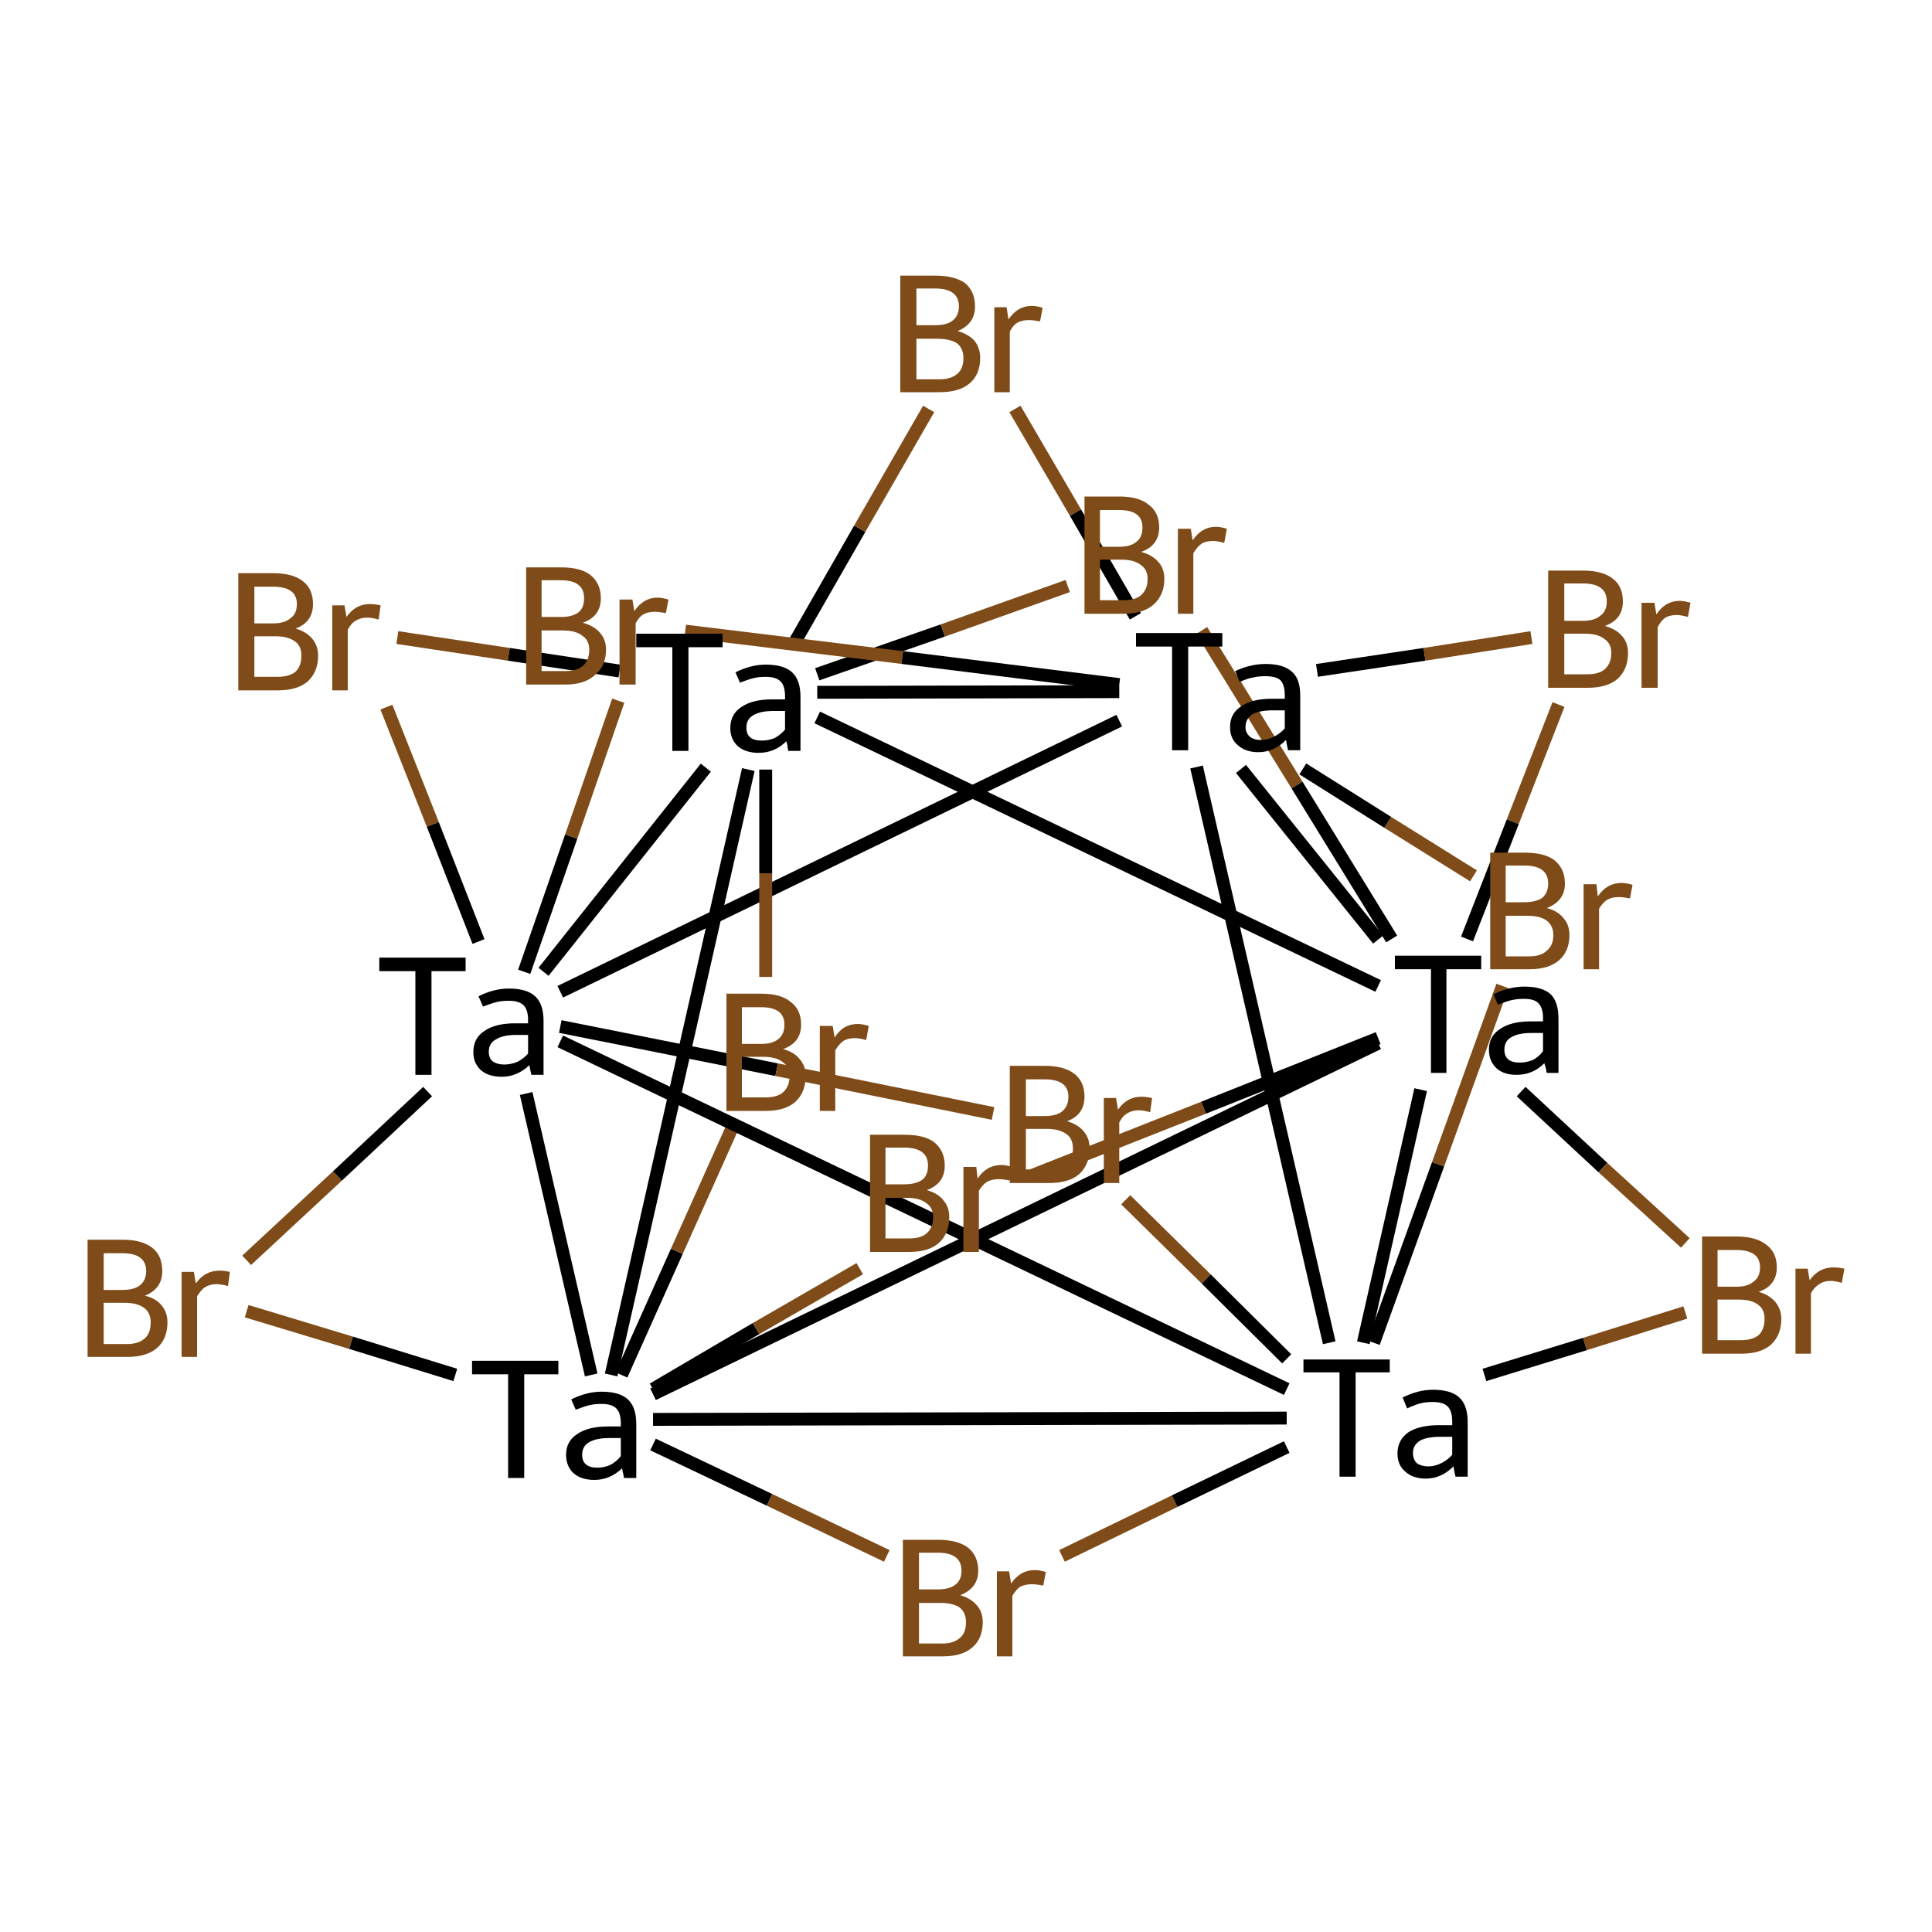 <?xml version='1.0' encoding='iso-8859-1'?>
<svg version='1.1' baseProfile='full'
              xmlns='http://www.w3.org/2000/svg'
                      xmlns:rdkit='http://www.rdkit.org/xml'
                      xmlns:xlink='http://www.w3.org/1999/xlink'
                  xml:space='preserve'
width='300px' height='300px' viewBox='0 0 300 300'>
<!-- END OF HEADER -->
<rect style='opacity:1.0;fill:#FFFFFF;stroke:none' width='300.0' height='300.0' x='0.0' y='0.0'> </rect>
<path class='bond-0 atom-0 atom-1' d='M 211.7,208.5 L 220.6,169.2' style='fill:none;fill-rule:evenodd;stroke:#000000;stroke-width:2.0px;stroke-linecap:butt;stroke-linejoin:miter;stroke-opacity:1' />
<path class='bond-1 atom-1 atom-2' d='M 214.0,145.9 L 192.7,119.4' style='fill:none;fill-rule:evenodd;stroke:#000000;stroke-width:2.0px;stroke-linecap:butt;stroke-linejoin:miter;stroke-opacity:1' />
<path class='bond-2 atom-2 atom-3' d='M 173.8,107.4 L 126.9,107.5' style='fill:none;fill-rule:evenodd;stroke:#000000;stroke-width:2.0px;stroke-linecap:butt;stroke-linejoin:miter;stroke-opacity:1' />
<path class='bond-3 atom-3 atom-4' d='M 109.6,119.2 L 84.4,150.9' style='fill:none;fill-rule:evenodd;stroke:#000000;stroke-width:2.0px;stroke-linecap:butt;stroke-linejoin:miter;stroke-opacity:1' />
<path class='bond-4 atom-4 atom-5' d='M 81.7,169.8 L 91.8,213.5' style='fill:none;fill-rule:evenodd;stroke:#000000;stroke-width:2.0px;stroke-linecap:butt;stroke-linejoin:miter;stroke-opacity:1' />
<path class='bond-5 atom-5 atom-6' d='M 101.4,224.3 L 119.5,232.9' style='fill:none;fill-rule:evenodd;stroke:#000000;stroke-width:2.0px;stroke-linecap:butt;stroke-linejoin:miter;stroke-opacity:1' />
<path class='bond-5 atom-5 atom-6' d='M 119.5,232.9 L 137.7,241.6' style='fill:none;fill-rule:evenodd;stroke:#7F4C19;stroke-width:2.0px;stroke-linecap:butt;stroke-linejoin:miter;stroke-opacity:1' />
<path class='bond-6 atom-5 atom-7' d='M 96.5,213.5 L 105.1,194.3' style='fill:none;fill-rule:evenodd;stroke:#000000;stroke-width:2.0px;stroke-linecap:butt;stroke-linejoin:miter;stroke-opacity:1' />
<path class='bond-6 atom-5 atom-7' d='M 105.1,194.3 L 113.7,175.1' style='fill:none;fill-rule:evenodd;stroke:#7F4C19;stroke-width:2.0px;stroke-linecap:butt;stroke-linejoin:miter;stroke-opacity:1' />
<path class='bond-7 atom-5 atom-8' d='M 70.7,213.5 L 54.5,208.5' style='fill:none;fill-rule:evenodd;stroke:#000000;stroke-width:2.0px;stroke-linecap:butt;stroke-linejoin:miter;stroke-opacity:1' />
<path class='bond-7 atom-5 atom-8' d='M 54.5,208.5 L 38.3,203.6' style='fill:none;fill-rule:evenodd;stroke:#7F4C19;stroke-width:2.0px;stroke-linecap:butt;stroke-linejoin:miter;stroke-opacity:1' />
<path class='bond-8 atom-5 atom-9' d='M 101.4,215.7 L 117.4,206.3' style='fill:none;fill-rule:evenodd;stroke:#000000;stroke-width:2.0px;stroke-linecap:butt;stroke-linejoin:miter;stroke-opacity:1' />
<path class='bond-8 atom-5 atom-9' d='M 117.4,206.3 L 133.5,197.0' style='fill:none;fill-rule:evenodd;stroke:#7F4C19;stroke-width:2.0px;stroke-linecap:butt;stroke-linejoin:miter;stroke-opacity:1' />
<path class='bond-9 atom-4 atom-10' d='M 87.0,159.4 L 120.6,166.1' style='fill:none;fill-rule:evenodd;stroke:#000000;stroke-width:2.0px;stroke-linecap:butt;stroke-linejoin:miter;stroke-opacity:1' />
<path class='bond-9 atom-4 atom-10' d='M 120.6,166.1 L 154.2,172.9' style='fill:none;fill-rule:evenodd;stroke:#7F4C19;stroke-width:2.0px;stroke-linecap:butt;stroke-linejoin:miter;stroke-opacity:1' />
<path class='bond-10 atom-4 atom-11' d='M 81.4,150.9 L 88.7,129.9' style='fill:none;fill-rule:evenodd;stroke:#000000;stroke-width:2.0px;stroke-linecap:butt;stroke-linejoin:miter;stroke-opacity:1' />
<path class='bond-10 atom-4 atom-11' d='M 88.7,129.9 L 96.0,108.8' style='fill:none;fill-rule:evenodd;stroke:#7F4C19;stroke-width:2.0px;stroke-linecap:butt;stroke-linejoin:miter;stroke-opacity:1' />
<path class='bond-11 atom-4 atom-12' d='M 74.3,146.2 L 67.2,128.0' style='fill:none;fill-rule:evenodd;stroke:#000000;stroke-width:2.0px;stroke-linecap:butt;stroke-linejoin:miter;stroke-opacity:1' />
<path class='bond-11 atom-4 atom-12' d='M 67.2,128.0 L 60.0,109.8' style='fill:none;fill-rule:evenodd;stroke:#7F4C19;stroke-width:2.0px;stroke-linecap:butt;stroke-linejoin:miter;stroke-opacity:1' />
<path class='bond-12 atom-3 atom-13' d='M 126.9,104.7 L 146.4,97.9' style='fill:none;fill-rule:evenodd;stroke:#000000;stroke-width:2.0px;stroke-linecap:butt;stroke-linejoin:miter;stroke-opacity:1' />
<path class='bond-12 atom-3 atom-13' d='M 146.4,97.9 L 165.8,91.0' style='fill:none;fill-rule:evenodd;stroke:#7F4C19;stroke-width:2.0px;stroke-linecap:butt;stroke-linejoin:miter;stroke-opacity:1' />
<path class='bond-13 atom-3 atom-14' d='M 122.9,100.6 L 133.5,82.1' style='fill:none;fill-rule:evenodd;stroke:#000000;stroke-width:2.0px;stroke-linecap:butt;stroke-linejoin:miter;stroke-opacity:1' />
<path class='bond-13 atom-3 atom-14' d='M 133.5,82.1 L 144.2,63.5' style='fill:none;fill-rule:evenodd;stroke:#7F4C19;stroke-width:2.0px;stroke-linecap:butt;stroke-linejoin:miter;stroke-opacity:1' />
<path class='bond-14 atom-2 atom-15' d='M 202.3,119.4 L 215.5,127.7' style='fill:none;fill-rule:evenodd;stroke:#000000;stroke-width:2.0px;stroke-linecap:butt;stroke-linejoin:miter;stroke-opacity:1' />
<path class='bond-14 atom-2 atom-15' d='M 215.5,127.7 L 228.8,136.0' style='fill:none;fill-rule:evenodd;stroke:#7F4C19;stroke-width:2.0px;stroke-linecap:butt;stroke-linejoin:miter;stroke-opacity:1' />
<path class='bond-15 atom-2 atom-16' d='M 204.5,104.1 L 221.2,101.6' style='fill:none;fill-rule:evenodd;stroke:#000000;stroke-width:2.0px;stroke-linecap:butt;stroke-linejoin:miter;stroke-opacity:1' />
<path class='bond-15 atom-2 atom-16' d='M 221.2,101.6 L 237.8,99.0' style='fill:none;fill-rule:evenodd;stroke:#7F4C19;stroke-width:2.0px;stroke-linecap:butt;stroke-linejoin:miter;stroke-opacity:1' />
<path class='bond-16 atom-1 atom-17' d='M 236.2,169.5 L 248.9,181.3' style='fill:none;fill-rule:evenodd;stroke:#000000;stroke-width:2.0px;stroke-linecap:butt;stroke-linejoin:miter;stroke-opacity:1' />
<path class='bond-16 atom-1 atom-17' d='M 248.9,181.3 L 261.7,193.0' style='fill:none;fill-rule:evenodd;stroke:#7F4C19;stroke-width:2.0px;stroke-linecap:butt;stroke-linejoin:miter;stroke-opacity:1' />
<path class='bond-17 atom-2 atom-0' d='M 185.8,119.1 L 206.4,208.5' style='fill:none;fill-rule:evenodd;stroke:#000000;stroke-width:2.0px;stroke-linecap:butt;stroke-linejoin:miter;stroke-opacity:1' />
<path class='bond-18 atom-5 atom-3' d='M 94.9,213.5 L 116.2,119.5' style='fill:none;fill-rule:evenodd;stroke:#000000;stroke-width:2.0px;stroke-linecap:butt;stroke-linejoin:miter;stroke-opacity:1' />
<path class='bond-19 atom-4 atom-0' d='M 87.0,161.7 L 199.8,215.7' style='fill:none;fill-rule:evenodd;stroke:#000000;stroke-width:2.0px;stroke-linecap:butt;stroke-linejoin:miter;stroke-opacity:1' />
<path class='bond-20 atom-5 atom-0' d='M 101.4,220.4 L 199.8,220.2' style='fill:none;fill-rule:evenodd;stroke:#000000;stroke-width:2.0px;stroke-linecap:butt;stroke-linejoin:miter;stroke-opacity:1' />
<path class='bond-21 atom-17 atom-0' d='M 261.7,203.8 L 246.1,208.7' style='fill:none;fill-rule:evenodd;stroke:#7F4C19;stroke-width:2.0px;stroke-linecap:butt;stroke-linejoin:miter;stroke-opacity:1' />
<path class='bond-21 atom-17 atom-0' d='M 246.1,208.7 L 230.5,213.5' style='fill:none;fill-rule:evenodd;stroke:#000000;stroke-width:2.0px;stroke-linecap:butt;stroke-linejoin:miter;stroke-opacity:1' />
<path class='bond-22 atom-15 atom-0' d='M 233.3,153.1 L 223.3,180.8' style='fill:none;fill-rule:evenodd;stroke:#7F4C19;stroke-width:2.0px;stroke-linecap:butt;stroke-linejoin:miter;stroke-opacity:1' />
<path class='bond-22 atom-15 atom-0' d='M 223.3,180.8 L 213.3,208.5' style='fill:none;fill-rule:evenodd;stroke:#000000;stroke-width:2.0px;stroke-linecap:butt;stroke-linejoin:miter;stroke-opacity:1' />
<path class='bond-23 atom-10 atom-0' d='M 174.8,186.3 L 187.3,198.6' style='fill:none;fill-rule:evenodd;stroke:#7F4C19;stroke-width:2.0px;stroke-linecap:butt;stroke-linejoin:miter;stroke-opacity:1' />
<path class='bond-23 atom-10 atom-0' d='M 187.3,198.6 L 199.8,211.0' style='fill:none;fill-rule:evenodd;stroke:#000000;stroke-width:2.0px;stroke-linecap:butt;stroke-linejoin:miter;stroke-opacity:1' />
<path class='bond-24 atom-6 atom-0' d='M 164.9,241.6 L 182.4,233.1' style='fill:none;fill-rule:evenodd;stroke:#7F4C19;stroke-width:2.0px;stroke-linecap:butt;stroke-linejoin:miter;stroke-opacity:1' />
<path class='bond-24 atom-6 atom-0' d='M 182.4,233.1 L 199.8,224.7' style='fill:none;fill-rule:evenodd;stroke:#000000;stroke-width:2.0px;stroke-linecap:butt;stroke-linejoin:miter;stroke-opacity:1' />
<path class='bond-25 atom-3 atom-1' d='M 126.9,111.4 L 214.0,153.1' style='fill:none;fill-rule:evenodd;stroke:#000000;stroke-width:2.0px;stroke-linecap:butt;stroke-linejoin:miter;stroke-opacity:1' />
<path class='bond-26 atom-8 atom-4' d='M 38.3,195.7 L 52.4,182.6' style='fill:none;fill-rule:evenodd;stroke:#7F4C19;stroke-width:2.0px;stroke-linecap:butt;stroke-linejoin:miter;stroke-opacity:1' />
<path class='bond-26 atom-8 atom-4' d='M 52.4,182.6 L 66.4,169.5' style='fill:none;fill-rule:evenodd;stroke:#000000;stroke-width:2.0px;stroke-linecap:butt;stroke-linejoin:miter;stroke-opacity:1' />
<path class='bond-27 atom-5 atom-1' d='M 101.4,216.5 L 214.0,162.0' style='fill:none;fill-rule:evenodd;stroke:#000000;stroke-width:2.0px;stroke-linecap:butt;stroke-linejoin:miter;stroke-opacity:1' />
<path class='bond-28 atom-16 atom-1' d='M 242.0,109.4 L 234.9,127.6' style='fill:none;fill-rule:evenodd;stroke:#7F4C19;stroke-width:2.0px;stroke-linecap:butt;stroke-linejoin:miter;stroke-opacity:1' />
<path class='bond-28 atom-16 atom-1' d='M 234.9,127.6 L 227.8,145.8' style='fill:none;fill-rule:evenodd;stroke:#000000;stroke-width:2.0px;stroke-linecap:butt;stroke-linejoin:miter;stroke-opacity:1' />
<path class='bond-29 atom-13 atom-1' d='M 186.6,97.9 L 201.4,121.9' style='fill:none;fill-rule:evenodd;stroke:#7F4C19;stroke-width:2.0px;stroke-linecap:butt;stroke-linejoin:miter;stroke-opacity:1' />
<path class='bond-29 atom-13 atom-1' d='M 201.4,121.9 L 216.1,145.8' style='fill:none;fill-rule:evenodd;stroke:#000000;stroke-width:2.0px;stroke-linecap:butt;stroke-linejoin:miter;stroke-opacity:1' />
<path class='bond-30 atom-9 atom-1' d='M 159.8,182.7 L 186.9,172.0' style='fill:none;fill-rule:evenodd;stroke:#7F4C19;stroke-width:2.0px;stroke-linecap:butt;stroke-linejoin:miter;stroke-opacity:1' />
<path class='bond-30 atom-9 atom-1' d='M 186.9,172.0 L 214.0,161.2' style='fill:none;fill-rule:evenodd;stroke:#000000;stroke-width:2.0px;stroke-linecap:butt;stroke-linejoin:miter;stroke-opacity:1' />
<path class='bond-31 atom-4 atom-2' d='M 87.0,154.0 L 173.8,111.9' style='fill:none;fill-rule:evenodd;stroke:#000000;stroke-width:2.0px;stroke-linecap:butt;stroke-linejoin:miter;stroke-opacity:1' />
<path class='bond-32 atom-11 atom-2' d='M 106.4,98.0 L 140.1,102.1' style='fill:none;fill-rule:evenodd;stroke:#7F4C19;stroke-width:2.0px;stroke-linecap:butt;stroke-linejoin:miter;stroke-opacity:1' />
<path class='bond-32 atom-11 atom-2' d='M 140.1,102.1 L 173.8,106.3' style='fill:none;fill-rule:evenodd;stroke:#000000;stroke-width:2.0px;stroke-linecap:butt;stroke-linejoin:miter;stroke-opacity:1' />
<path class='bond-33 atom-14 atom-2' d='M 157.6,63.5 L 167.0,79.6' style='fill:none;fill-rule:evenodd;stroke:#7F4C19;stroke-width:2.0px;stroke-linecap:butt;stroke-linejoin:miter;stroke-opacity:1' />
<path class='bond-33 atom-14 atom-2' d='M 167.0,79.6 L 176.3,95.7' style='fill:none;fill-rule:evenodd;stroke:#000000;stroke-width:2.0px;stroke-linecap:butt;stroke-linejoin:miter;stroke-opacity:1' />
<path class='bond-34 atom-12 atom-3' d='M 61.7,99.0 L 79.0,101.6' style='fill:none;fill-rule:evenodd;stroke:#7F4C19;stroke-width:2.0px;stroke-linecap:butt;stroke-linejoin:miter;stroke-opacity:1' />
<path class='bond-34 atom-12 atom-3' d='M 79.0,101.6 L 96.2,104.2' style='fill:none;fill-rule:evenodd;stroke:#000000;stroke-width:2.0px;stroke-linecap:butt;stroke-linejoin:miter;stroke-opacity:1' />
<path class='bond-35 atom-7 atom-3' d='M 118.9,151.7 L 118.9,135.6' style='fill:none;fill-rule:evenodd;stroke:#7F4C19;stroke-width:2.0px;stroke-linecap:butt;stroke-linejoin:miter;stroke-opacity:1' />
<path class='bond-35 atom-7 atom-3' d='M 118.9,135.6 L 118.9,119.5' style='fill:none;fill-rule:evenodd;stroke:#000000;stroke-width:2.0px;stroke-linecap:butt;stroke-linejoin:miter;stroke-opacity:1' />
<path class='atom-0' d='M 208.0 213.1
L 202.4 213.1
L 202.4 211.1
L 215.8 211.1
L 215.8 213.1
L 210.5 213.1
L 210.5 229.3
L 208.0 229.3
L 208.0 213.1
' fill='#000000'/>
<path class='atom-0' d='M 217.0 225.7
Q 217.0 223.6, 218.7 222.4
Q 220.4 221.3, 223.5 221.3
L 225.5 221.3
L 225.5 220.8
Q 225.5 219.1, 224.8 218.4
Q 224.1 217.7, 222.5 217.7
Q 221.4 217.7, 220.6 217.9
Q 219.8 218.1, 218.5 218.7
L 217.8 217.0
Q 220.2 215.8, 222.5 215.8
Q 225.3 215.8, 226.6 217.0
Q 227.9 218.2, 227.9 220.8
L 227.9 229.3
L 226.0 229.3
Q 226.0 229.2, 225.9 228.8
Q 225.8 228.4, 225.7 227.7
Q 223.8 229.6, 221.4 229.6
Q 219.4 229.6, 218.2 228.5
Q 217.0 227.5, 217.0 225.7
M 219.4 225.6
Q 219.4 226.6, 220.0 227.2
Q 220.7 227.7, 221.8 227.7
Q 222.8 227.7, 223.8 227.2
Q 224.8 226.7, 225.5 225.9
L 225.5 223.1
L 223.7 223.1
Q 221.6 223.1, 220.5 223.7
Q 219.4 224.4, 219.4 225.6
' fill='#000000'/>
<path class='atom-1' d='M 222.2 150.5
L 216.6 150.5
L 216.6 148.4
L 230.0 148.4
L 230.0 150.5
L 224.6 150.5
L 224.6 166.6
L 222.2 166.6
L 222.2 150.5
' fill='#000000'/>
<path class='atom-1' d='M 231.2 163.0
Q 231.2 160.9, 232.9 159.8
Q 234.6 158.6, 237.7 158.6
L 239.6 158.6
L 239.6 158.1
Q 239.6 156.5, 238.9 155.8
Q 238.3 155.1, 236.6 155.1
Q 235.6 155.1, 234.7 155.3
Q 233.9 155.5, 232.6 156.0
L 231.9 154.4
Q 234.3 153.2, 236.7 153.2
Q 239.5 153.2, 240.8 154.4
Q 242.0 155.6, 242.0 158.2
L 242.0 166.6
L 240.2 166.6
Q 240.1 166.5, 240.1 166.1
Q 240.0 165.7, 239.8 165.1
Q 238.0 166.9, 235.5 166.9
Q 233.5 166.9, 232.4 165.9
Q 231.2 164.8, 231.2 163.0
M 233.6 163.0
Q 233.6 164.0, 234.2 164.5
Q 234.8 165.0, 236.0 165.0
Q 237.0 165.0, 238.0 164.6
Q 239.0 164.1, 239.6 163.2
L 239.6 160.4
L 237.8 160.4
Q 235.7 160.4, 234.6 161.1
Q 233.6 161.7, 233.6 163.0
' fill='#000000'/>
<path class='atom-2' d='M 182.0 100.4
L 176.4 100.4
L 176.4 98.3
L 189.8 98.3
L 189.8 100.4
L 184.5 100.4
L 184.5 116.5
L 182.0 116.5
L 182.0 100.4
' fill='#000000'/>
<path class='atom-2' d='M 191.0 112.9
Q 191.0 110.8, 192.7 109.7
Q 194.4 108.5, 197.5 108.5
L 199.5 108.5
L 199.5 108.0
Q 199.5 106.3, 198.8 105.6
Q 198.1 105.0, 196.5 105.0
Q 195.4 105.0, 194.6 105.2
Q 193.8 105.3, 192.5 105.9
L 191.8 104.2
Q 194.2 103.1, 196.5 103.1
Q 199.3 103.1, 200.6 104.3
Q 201.9 105.4, 201.9 108.0
L 201.9 116.5
L 200.0 116.5
Q 200.0 116.4, 199.9 116.0
Q 199.8 115.6, 199.7 114.9
Q 197.8 116.8, 195.4 116.8
Q 193.4 116.8, 192.2 115.7
Q 191.0 114.7, 191.0 112.9
M 193.4 112.9
Q 193.4 113.8, 194.1 114.4
Q 194.7 114.9, 195.8 114.9
Q 196.9 114.9, 197.8 114.4
Q 198.8 113.9, 199.5 113.1
L 199.5 110.3
L 197.7 110.3
Q 195.6 110.3, 194.5 110.9
Q 193.4 111.6, 193.4 112.9
' fill='#000000'/>
<path class='atom-3' d='M 104.4 100.5
L 98.8 100.5
L 98.8 98.4
L 112.2 98.4
L 112.2 100.5
L 106.9 100.5
L 106.9 116.6
L 104.4 116.6
L 104.4 100.5
' fill='#000000'/>
<path class='atom-3' d='M 113.4 113.1
Q 113.4 110.9, 115.1 109.8
Q 116.8 108.6, 119.9 108.6
L 121.9 108.6
L 121.9 108.1
Q 121.9 106.5, 121.2 105.8
Q 120.5 105.1, 118.9 105.1
Q 117.8 105.1, 117.0 105.3
Q 116.2 105.5, 114.9 106.0
L 114.2 104.4
Q 116.6 103.2, 118.9 103.2
Q 121.7 103.2, 123.0 104.4
Q 124.3 105.6, 124.3 108.2
L 124.3 116.6
L 122.4 116.6
Q 122.4 116.5, 122.3 116.1
Q 122.3 115.7, 122.1 115.1
Q 120.3 116.9, 117.8 116.9
Q 115.8 116.9, 114.6 115.9
Q 113.4 114.8, 113.4 113.1
M 115.9 113.0
Q 115.9 114.0, 116.5 114.5
Q 117.1 115.0, 118.3 115.0
Q 119.3 115.0, 120.3 114.6
Q 121.2 114.1, 121.9 113.3
L 121.9 110.4
L 120.1 110.4
Q 118.0 110.4, 116.9 111.1
Q 115.9 111.7, 115.9 113.0
' fill='#000000'/>
<path class='atom-4' d='M 64.5 150.8
L 58.9 150.8
L 58.9 148.7
L 72.3 148.7
L 72.3 150.8
L 67.0 150.8
L 67.0 166.9
L 64.5 166.9
L 64.5 150.8
' fill='#000000'/>
<path class='atom-4' d='M 73.5 163.4
Q 73.5 161.2, 75.2 160.1
Q 76.9 158.9, 80.0 158.9
L 82.0 158.9
L 82.0 158.4
Q 82.0 156.8, 81.3 156.1
Q 80.6 155.4, 79.0 155.4
Q 77.9 155.4, 77.1 155.6
Q 76.3 155.8, 75.0 156.3
L 74.3 154.7
Q 76.7 153.5, 79.0 153.5
Q 81.8 153.5, 83.1 154.7
Q 84.4 155.9, 84.4 158.5
L 84.4 166.9
L 82.5 166.9
Q 82.5 166.8, 82.4 166.4
Q 82.3 166.0, 82.2 165.4
Q 80.3 167.2, 77.9 167.2
Q 75.9 167.2, 74.7 166.2
Q 73.5 165.1, 73.5 163.4
M 75.9 163.3
Q 75.9 164.3, 76.5 164.8
Q 77.2 165.3, 78.3 165.3
Q 79.3 165.3, 80.3 164.9
Q 81.3 164.4, 82.0 163.6
L 82.0 160.7
L 80.2 160.7
Q 78.1 160.7, 77.0 161.4
Q 75.9 162.0, 75.9 163.3
' fill='#000000'/>
<path class='atom-5' d='M 78.9 213.4
L 73.3 213.4
L 73.3 211.3
L 86.7 211.3
L 86.7 213.4
L 81.4 213.4
L 81.4 229.5
L 78.9 229.5
L 78.9 213.4
' fill='#000000'/>
<path class='atom-5' d='M 87.9 225.9
Q 87.9 223.8, 89.6 222.7
Q 91.3 221.5, 94.4 221.5
L 96.4 221.5
L 96.4 221.0
Q 96.4 219.4, 95.7 218.7
Q 95.0 218.0, 93.4 218.0
Q 92.3 218.0, 91.5 218.2
Q 90.7 218.4, 89.4 218.9
L 88.7 217.3
Q 91.1 216.1, 93.4 216.1
Q 96.2 216.1, 97.5 217.3
Q 98.8 218.5, 98.8 221.1
L 98.8 229.5
L 96.9 229.5
Q 96.9 229.4, 96.8 229.0
Q 96.7 228.6, 96.6 228.0
Q 94.7 229.8, 92.3 229.8
Q 90.3 229.8, 89.1 228.8
Q 87.9 227.7, 87.9 225.9
M 90.4 225.9
Q 90.4 226.9, 91.0 227.4
Q 91.6 227.9, 92.7 227.9
Q 93.8 227.9, 94.7 227.5
Q 95.7 227.0, 96.4 226.1
L 96.4 223.3
L 94.6 223.3
Q 92.5 223.3, 91.4 224.0
Q 90.4 224.6, 90.4 225.9
' fill='#000000'/>
<path class='atom-6' d='M 149.1 247.7
Q 150.8 248.2, 151.7 249.3
Q 152.6 250.3, 152.6 251.9
Q 152.6 254.4, 151.0 255.8
Q 149.4 257.2, 146.4 257.2
L 140.2 257.2
L 140.2 239.1
L 145.6 239.1
Q 148.7 239.1, 150.3 240.3
Q 151.9 241.6, 151.9 243.9
Q 151.9 246.6, 149.1 247.7
M 142.7 241.1
L 142.7 246.8
L 145.6 246.8
Q 147.4 246.8, 148.3 246.1
Q 149.3 245.4, 149.3 243.9
Q 149.3 241.1, 145.6 241.1
L 142.7 241.1
M 146.4 255.2
Q 148.1 255.2, 149.1 254.3
Q 150.0 253.5, 150.0 251.9
Q 150.0 250.4, 149.0 249.6
Q 147.9 248.9, 146.0 248.9
L 142.7 248.9
L 142.7 255.2
L 146.4 255.2
' fill='#7F4C19'/>
<path class='atom-6' d='M 156.7 244.0
L 157.0 245.9
Q 158.4 243.8, 160.7 243.8
Q 161.4 243.8, 162.4 244.1
L 162.0 246.2
Q 160.9 246.0, 160.2 246.0
Q 159.2 246.0, 158.4 246.4
Q 157.8 246.8, 157.2 247.8
L 157.2 257.2
L 154.8 257.2
L 154.8 244.0
L 156.7 244.0
' fill='#7F4C19'/>
<path class='atom-7' d='M 121.6 162.9
Q 123.4 163.4, 124.2 164.5
Q 125.1 165.5, 125.1 167.1
Q 125.1 169.6, 123.5 171.1
Q 121.9 172.5, 118.9 172.5
L 112.8 172.5
L 112.8 154.3
L 118.2 154.3
Q 121.3 154.3, 122.8 155.6
Q 124.4 156.8, 124.4 159.1
Q 124.4 161.9, 121.6 162.9
M 115.2 156.4
L 115.2 162.1
L 118.2 162.1
Q 120.0 162.1, 120.9 161.3
Q 121.8 160.6, 121.8 159.1
Q 121.8 156.4, 118.2 156.4
L 115.2 156.4
M 118.9 170.4
Q 120.7 170.4, 121.6 169.6
Q 122.6 168.7, 122.6 167.1
Q 122.6 165.6, 121.5 164.9
Q 120.5 164.1, 118.5 164.1
L 115.2 164.1
L 115.2 170.4
L 118.9 170.4
' fill='#7F4C19'/>
<path class='atom-7' d='M 129.3 159.3
L 129.6 161.1
Q 130.9 159.0, 133.2 159.0
Q 133.9 159.0, 134.9 159.3
L 134.5 161.5
Q 133.4 161.2, 132.8 161.2
Q 131.7 161.2, 131.0 161.6
Q 130.3 162.1, 129.7 163.1
L 129.7 172.5
L 127.3 172.5
L 127.3 159.3
L 129.3 159.3
' fill='#7F4C19'/>
<path class='atom-8' d='M 22.5 201.2
Q 24.2 201.6, 25.1 202.7
Q 26.0 203.8, 26.0 205.3
Q 26.0 207.9, 24.4 209.3
Q 22.8 210.7, 19.8 210.7
L 13.6 210.7
L 13.6 192.5
L 19.0 192.5
Q 22.1 192.5, 23.7 193.8
Q 25.2 195.0, 25.2 197.4
Q 25.2 200.1, 22.5 201.2
M 16.1 194.6
L 16.1 200.3
L 19.0 200.3
Q 20.8 200.3, 21.7 199.6
Q 22.7 198.8, 22.7 197.4
Q 22.7 194.6, 19.0 194.6
L 16.1 194.6
M 19.8 208.7
Q 21.5 208.7, 22.5 207.8
Q 23.4 207.0, 23.4 205.3
Q 23.4 203.9, 22.4 203.1
Q 21.3 202.3, 19.4 202.3
L 16.1 202.3
L 16.1 208.7
L 19.8 208.7
' fill='#7F4C19'/>
<path class='atom-8' d='M 30.1 197.5
L 30.4 199.3
Q 31.8 197.3, 34.1 197.3
Q 34.8 197.3, 35.7 197.5
L 35.4 199.7
Q 34.3 199.4, 33.6 199.4
Q 32.6 199.4, 31.8 199.9
Q 31.2 200.3, 30.6 201.3
L 30.6 210.7
L 28.2 210.7
L 28.2 197.5
L 30.1 197.5
' fill='#7F4C19'/>
<path class='atom-9' d='M 143.9 184.8
Q 145.7 185.3, 146.5 186.4
Q 147.4 187.4, 147.4 189.0
Q 147.4 191.5, 145.8 193.0
Q 144.2 194.4, 141.2 194.4
L 135.1 194.4
L 135.1 176.2
L 140.4 176.2
Q 143.6 176.2, 145.1 177.4
Q 146.7 178.7, 146.7 181.0
Q 146.7 183.8, 143.9 184.8
M 137.5 178.2
L 137.5 183.9
L 140.4 183.9
Q 142.2 183.9, 143.2 183.2
Q 144.1 182.5, 144.1 181.0
Q 144.1 178.2, 140.4 178.2
L 137.5 178.2
M 141.2 192.3
Q 143.0 192.3, 143.9 191.5
Q 144.9 190.6, 144.9 189.0
Q 144.9 187.5, 143.8 186.8
Q 142.8 186.0, 140.8 186.0
L 137.5 186.0
L 137.5 192.3
L 141.2 192.3
' fill='#7F4C19'/>
<path class='atom-9' d='M 151.6 181.2
L 151.8 183.0
Q 153.2 180.9, 155.5 180.9
Q 156.2 180.9, 157.2 181.2
L 156.8 183.3
Q 155.7 183.1, 155.1 183.1
Q 154.0 183.1, 153.3 183.5
Q 152.6 183.9, 152.0 184.9
L 152.0 194.4
L 149.6 194.4
L 149.6 181.2
L 151.6 181.2
' fill='#7F4C19'/>
<path class='atom-10' d='M 165.7 174.1
Q 167.4 174.6, 168.3 175.7
Q 169.2 176.8, 169.2 178.3
Q 169.2 180.8, 167.6 182.3
Q 166.0 183.7, 162.9 183.7
L 156.8 183.7
L 156.8 165.5
L 162.2 165.5
Q 165.3 165.5, 166.9 166.8
Q 168.4 168.0, 168.4 170.3
Q 168.4 173.1, 165.7 174.1
M 159.3 167.6
L 159.3 173.3
L 162.2 173.3
Q 164.0 173.3, 164.9 172.6
Q 165.9 171.8, 165.9 170.3
Q 165.9 167.6, 162.2 167.6
L 159.3 167.6
M 162.9 181.6
Q 164.7 181.6, 165.7 180.8
Q 166.6 180.0, 166.6 178.3
Q 166.6 176.8, 165.6 176.1
Q 164.5 175.3, 162.6 175.3
L 159.3 175.3
L 159.3 181.6
L 162.9 181.6
' fill='#7F4C19'/>
<path class='atom-10' d='M 173.3 170.5
L 173.6 172.3
Q 175.0 170.3, 177.2 170.3
Q 178.0 170.3, 178.9 170.5
L 178.6 172.7
Q 177.5 172.4, 176.8 172.4
Q 175.8 172.4, 175.0 172.9
Q 174.3 173.3, 173.8 174.3
L 173.8 183.7
L 171.4 183.7
L 171.4 170.5
L 173.3 170.5
' fill='#7F4C19'/>
<path class='atom-11' d='M 90.5 96.7
Q 92.3 97.2, 93.2 98.3
Q 94.1 99.3, 94.1 100.9
Q 94.1 103.4, 92.4 104.8
Q 90.8 106.3, 87.8 106.3
L 81.7 106.3
L 81.7 88.1
L 87.1 88.1
Q 90.2 88.1, 91.7 89.3
Q 93.3 90.6, 93.3 92.9
Q 93.3 95.7, 90.5 96.7
M 84.1 90.1
L 84.1 95.8
L 87.1 95.8
Q 88.9 95.8, 89.8 95.1
Q 90.7 94.4, 90.7 92.9
Q 90.7 90.1, 87.1 90.1
L 84.1 90.1
M 87.8 104.2
Q 89.6 104.2, 90.5 103.4
Q 91.5 102.5, 91.5 100.9
Q 91.5 99.4, 90.4 98.7
Q 89.4 97.9, 87.4 97.9
L 84.1 97.9
L 84.1 104.2
L 87.8 104.2
' fill='#7F4C19'/>
<path class='atom-11' d='M 98.2 93.1
L 98.5 94.9
Q 99.9 92.8, 102.1 92.8
Q 102.8 92.8, 103.8 93.1
L 103.4 95.2
Q 102.3 95.0, 101.7 95.0
Q 100.6 95.0, 99.9 95.4
Q 99.2 95.8, 98.7 96.8
L 98.7 106.3
L 96.2 106.3
L 96.2 93.1
L 98.2 93.1
' fill='#7F4C19'/>
<path class='atom-12' d='M 45.9 97.6
Q 47.6 98.1, 48.5 99.2
Q 49.4 100.3, 49.4 101.8
Q 49.4 104.3, 47.8 105.8
Q 46.2 107.2, 43.1 107.2
L 37.0 107.2
L 37.0 89.0
L 42.4 89.0
Q 45.5 89.0, 47.1 90.3
Q 48.6 91.5, 48.6 93.8
Q 48.6 96.6, 45.9 97.6
M 39.5 91.1
L 39.5 96.8
L 42.4 96.8
Q 44.2 96.8, 45.1 96.0
Q 46.1 95.3, 46.1 93.8
Q 46.1 91.1, 42.4 91.1
L 39.5 91.1
M 43.1 105.1
Q 44.9 105.1, 45.9 104.3
Q 46.8 103.4, 46.8 101.8
Q 46.8 100.3, 45.8 99.6
Q 44.7 98.8, 42.8 98.8
L 39.5 98.8
L 39.5 105.1
L 43.1 105.1
' fill='#7F4C19'/>
<path class='atom-12' d='M 53.5 94.0
L 53.8 95.8
Q 55.2 93.8, 57.4 93.8
Q 58.2 93.8, 59.1 94.0
L 58.8 96.2
Q 57.7 95.9, 57.0 95.9
Q 56.0 95.9, 55.2 96.4
Q 54.5 96.8, 54.0 97.8
L 54.0 107.2
L 51.6 107.2
L 51.6 94.0
L 53.5 94.0
' fill='#7F4C19'/>
<path class='atom-13' d='M 177.2 85.7
Q 179.0 86.2, 179.9 87.3
Q 180.8 88.3, 180.8 89.9
Q 180.8 92.4, 179.1 93.9
Q 177.5 95.3, 174.5 95.3
L 168.4 95.3
L 168.4 77.1
L 173.8 77.1
Q 176.9 77.1, 178.4 78.4
Q 180.0 79.6, 180.0 81.9
Q 180.0 84.7, 177.2 85.7
M 170.8 79.2
L 170.8 84.9
L 173.8 84.9
Q 175.6 84.9, 176.5 84.1
Q 177.4 83.4, 177.4 81.9
Q 177.4 79.2, 173.8 79.2
L 170.8 79.2
M 174.5 93.2
Q 176.3 93.2, 177.2 92.4
Q 178.2 91.5, 178.2 89.9
Q 178.2 88.4, 177.1 87.7
Q 176.1 86.9, 174.1 86.9
L 170.8 86.9
L 170.8 93.2
L 174.5 93.2
' fill='#7F4C19'/>
<path class='atom-13' d='M 184.9 82.1
L 185.2 83.9
Q 186.6 81.8, 188.8 81.8
Q 189.5 81.8, 190.5 82.1
L 190.1 84.3
Q 189.0 84.0, 188.4 84.0
Q 187.3 84.0, 186.6 84.4
Q 185.9 84.9, 185.3 85.9
L 185.3 95.3
L 182.9 95.3
L 182.9 82.1
L 184.9 82.1
' fill='#7F4C19'/>
<path class='atom-14' d='M 148.7 51.4
Q 150.4 51.9, 151.3 52.9
Q 152.2 54.0, 152.2 55.6
Q 152.2 58.1, 150.6 59.5
Q 149.0 60.9, 145.9 60.9
L 139.8 60.9
L 139.8 42.8
L 145.2 42.8
Q 148.3 42.8, 149.9 44.0
Q 151.4 45.3, 151.4 47.6
Q 151.4 50.3, 148.7 51.4
M 142.3 44.8
L 142.3 50.5
L 145.2 50.5
Q 147.0 50.5, 147.9 49.8
Q 148.9 49.0, 148.9 47.6
Q 148.9 44.8, 145.2 44.8
L 142.3 44.8
M 145.9 58.9
Q 147.7 58.9, 148.7 58.0
Q 149.6 57.2, 149.6 55.6
Q 149.6 54.1, 148.6 53.3
Q 147.5 52.6, 145.5 52.6
L 142.3 52.6
L 142.3 58.9
L 145.9 58.9
' fill='#7F4C19'/>
<path class='atom-14' d='M 156.3 47.7
L 156.6 49.6
Q 158.0 47.5, 160.2 47.5
Q 161.0 47.5, 161.9 47.8
L 161.5 49.9
Q 160.4 49.7, 159.8 49.7
Q 158.7 49.7, 158.0 50.1
Q 157.3 50.5, 156.8 51.5
L 156.8 60.9
L 154.4 60.9
L 154.4 47.7
L 156.3 47.7
' fill='#7F4C19'/>
<path class='atom-15' d='M 240.2 141.0
Q 242.0 141.5, 242.8 142.6
Q 243.7 143.6, 243.7 145.2
Q 243.7 147.7, 242.1 149.1
Q 240.5 150.5, 237.5 150.5
L 231.4 150.5
L 231.4 132.4
L 236.7 132.4
Q 239.9 132.4, 241.4 133.6
Q 243.0 134.9, 243.0 137.2
Q 243.0 139.9, 240.2 141.0
M 233.8 134.4
L 233.8 140.1
L 236.7 140.1
Q 238.5 140.1, 239.5 139.4
Q 240.4 138.6, 240.4 137.2
Q 240.4 134.4, 236.7 134.4
L 233.8 134.4
M 237.5 148.5
Q 239.3 148.5, 240.2 147.6
Q 241.2 146.8, 241.2 145.2
Q 241.2 143.7, 240.1 142.9
Q 239.1 142.2, 237.1 142.2
L 233.8 142.2
L 233.8 148.5
L 237.5 148.5
' fill='#7F4C19'/>
<path class='atom-15' d='M 247.9 137.3
L 248.1 139.2
Q 249.5 137.1, 251.8 137.1
Q 252.5 137.1, 253.5 137.4
L 253.1 139.5
Q 252.0 139.3, 251.4 139.3
Q 250.3 139.3, 249.6 139.7
Q 248.9 140.1, 248.3 141.1
L 248.3 150.5
L 245.9 150.5
L 245.9 137.3
L 247.9 137.3
' fill='#7F4C19'/>
<path class='atom-16' d='M 249.2 97.2
Q 251.0 97.7, 251.9 98.8
Q 252.8 99.8, 252.8 101.4
Q 252.8 103.9, 251.2 105.4
Q 249.6 106.8, 246.5 106.8
L 240.4 106.8
L 240.4 88.6
L 245.8 88.6
Q 248.9 88.6, 250.5 89.9
Q 252.0 91.1, 252.0 93.4
Q 252.0 96.2, 249.2 97.2
M 242.9 90.6
L 242.9 96.4
L 245.8 96.4
Q 247.6 96.4, 248.5 95.6
Q 249.5 94.9, 249.5 93.4
Q 249.5 90.6, 245.8 90.6
L 242.9 90.6
M 246.5 104.7
Q 248.3 104.7, 249.2 103.9
Q 250.2 103.0, 250.2 101.4
Q 250.2 99.9, 249.1 99.2
Q 248.1 98.4, 246.1 98.4
L 242.9 98.4
L 242.9 104.7
L 246.5 104.7
' fill='#7F4C19'/>
<path class='atom-16' d='M 256.9 93.6
L 257.2 95.4
Q 258.6 93.3, 260.8 93.3
Q 261.5 93.3, 262.5 93.6
L 262.1 95.8
Q 261.0 95.5, 260.4 95.5
Q 259.3 95.5, 258.6 95.9
Q 257.9 96.4, 257.4 97.4
L 257.4 106.8
L 254.9 106.8
L 254.9 93.6
L 256.9 93.6
' fill='#7F4C19'/>
<path class='atom-17' d='M 273.1 200.6
Q 274.8 201.1, 275.7 202.2
Q 276.6 203.3, 276.6 204.8
Q 276.6 207.3, 275.0 208.8
Q 273.4 210.2, 270.4 210.2
L 264.3 210.2
L 264.3 192.0
L 269.6 192.0
Q 272.7 192.0, 274.3 193.3
Q 275.9 194.5, 275.9 196.8
Q 275.9 199.6, 273.1 200.6
M 266.7 194.1
L 266.7 199.8
L 269.6 199.8
Q 271.4 199.8, 272.3 199.0
Q 273.3 198.3, 273.3 196.8
Q 273.3 194.1, 269.6 194.1
L 266.7 194.1
M 270.4 208.1
Q 272.1 208.1, 273.1 207.3
Q 274.0 206.4, 274.0 204.8
Q 274.0 203.3, 273.0 202.6
Q 272.0 201.8, 270.0 201.8
L 266.7 201.8
L 266.7 208.1
L 270.4 208.1
' fill='#7F4C19'/>
<path class='atom-17' d='M 280.7 197.0
L 281.0 198.8
Q 282.4 196.8, 284.7 196.8
Q 285.4 196.8, 286.4 197.0
L 286.0 199.2
Q 284.9 198.9, 284.3 198.9
Q 283.2 198.9, 282.5 199.4
Q 281.8 199.8, 281.2 200.8
L 281.2 210.2
L 278.8 210.2
L 278.8 197.0
L 280.7 197.0
' fill='#7F4C19'/>
</svg>
